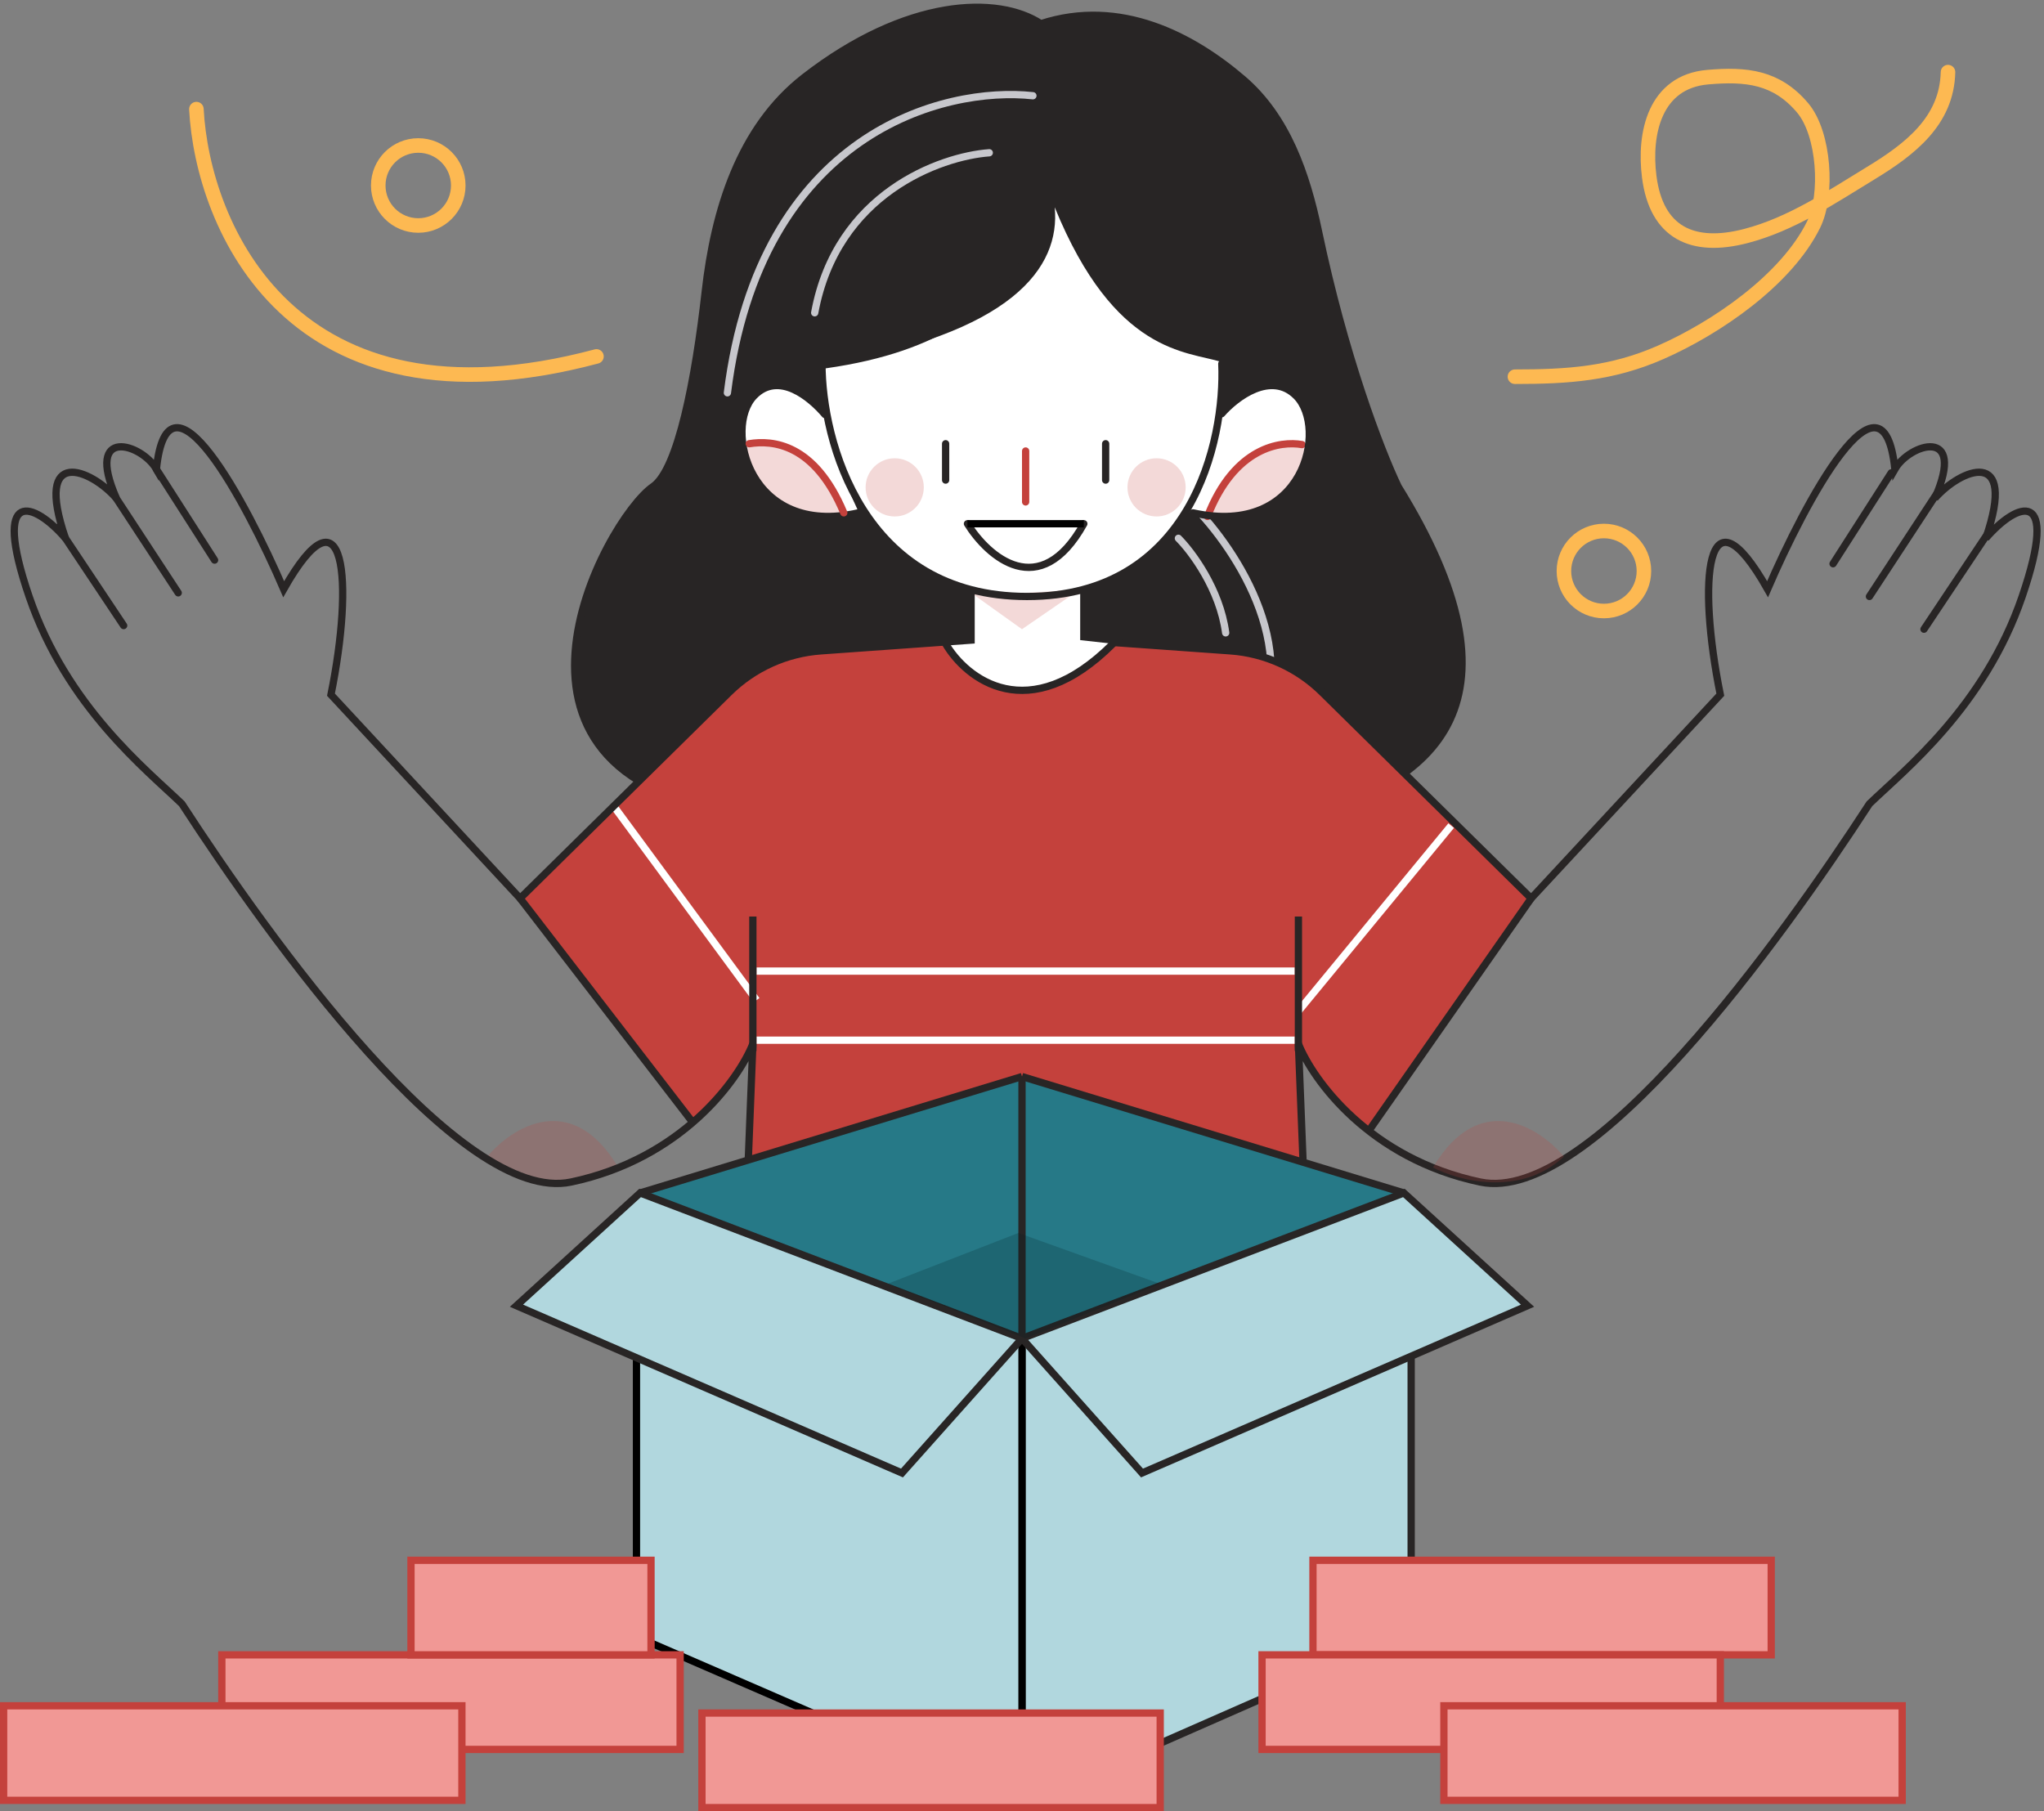 <svg width="281" height="249" viewBox="0 0 281 249" fill="none" xmlns="http://www.w3.org/2000/svg">
<rect x="0" y="0" width="281" height="249" fill="#808080" stroke="none"/>
<path d="M110.57 10.629C124.637 -0.289 137.161 -0.631 143.097 3.262C154.028 -0.315 163.973 4.973 170.885 10.905C176.941 16.102 179.615 23.939 181.249 31.749C184.82 48.822 189.79 61.833 192.213 66.887C228.232 125.002 144.501 115.984 103.804 111.976C63.108 107.968 83.222 71.396 89.771 66.887C93.191 64.533 95.6 52.163 96.948 40.14C98.204 28.948 101.674 17.535 110.57 10.629Z" fill="#282525" stroke="#282525" stroke-linecap="round"/>
<path d="M164 69.5C170 75.5 179.9 90.5 171.5 102.5" stroke="#C7C7CC"/>
<path d="M111 90L130 88.5H152.5C166.1 88.9 173.167 90.333 175 91C178.2 91.4 187.667 100.833 192 105.5L210.5 123.5L188.5 155C186.9 155.4 181.167 148.167 178.5 144.5L179 179H102.5L103.5 144C100.7 149.2 96.667 152.833 95 154L71.5 123.5L100.5 95.5C103.3 91.5 108.667 90.167 111 90Z" fill="#C4413C"/>
<path d="M148.5 81V88L169.142 89.475C173.891 89.814 178.363 91.836 181.754 95.177L210.5 123.5L236.5 95.5C233.333 79.833 234.5 66 243 81C248.167 69 258.9 48.9 260.5 64.5C262.5 61 270.4 58.5 266 68.5C269.5 64.5 277.4 61.2 273 74C277.333 69 283.2 66.8 278 82C272.8 97.2 261.833 105.833 257 110.5C245 129 218.7 165.7 203.5 162.5C188.3 159.3 180.5 148.5 178.5 143.5L180 181.5H141" stroke="#282525"/>
<path d="M133.5 81C135.1 81.4 139.167 81.5 141 81.5C143.8 81.567 147.167 80.861 148.5 80.5V88L153 88.5C141.4 100.1 132.833 93.333 130 88.5L133.5 88V81Z" fill="white"/>
<path d="M141.63 82C118.726 82 113 60.837 113 50.256C139.283 45.891 145.782 36.767 145 28.5C153.26 48.737 163.22 48.272 167.913 49.76C168.695 60.507 164.534 82 141.63 82Z" fill="white"/>
<path d="M103.222 54.971C106.177 50.62 111.227 54.477 113.382 56.949C113.751 60.509 116.615 67.333 118 70.299C104.145 74.255 99.527 60.41 103.222 54.971Z" fill="white"/>
<path d="M178.702 54.971C175.562 50.62 169.706 54.477 167.416 56.949C167.024 60.509 164.472 67.333 163 70.299C177.721 74.255 182.628 60.41 178.702 54.971Z" fill="white"/>
<path d="M140.5 86.5L133.589 81.564C136.866 81.83 144.749 81.313 148.5 81L140.5 86.5Z" fill="#C3413C" fill-opacity="0.2"/>
<path d="M67 159C70.333 155 78.6 149.7 85 160.5C81.5 162.333 73 164.6 67 159Z" fill="#C3413C" fill-opacity="0.2"/>
<path d="M215 159C211.667 155 203.4 149.7 197 160.5C200.5 162.333 209 164.6 215 159Z" fill="#C3413C" fill-opacity="0.2"/>
<path d="M116 70.939C115.067 67.317 110.96 60.271 102 61.061C102.622 64.683 106.293 71.729 116 70.939Z" fill="#C3413C" fill-opacity="0.2"/>
<path d="M166 70.939C166.933 67.317 171.04 60.271 180 61.061C179.378 64.683 175.707 71.729 166 70.939Z" fill="#C3413C" fill-opacity="0.2"/>
<path d="M104 133.5H178" stroke="white"/>
<path d="M104 143H178" stroke="white"/>
<path d="M178.5 139L199.5 113.5" stroke="white"/>
<path d="M84.5 111L104 137.5" stroke="white"/>
<path d="M113 50C113 60.667 118.638 82 141.189 82C163.741 82 168.439 60.667 167.969 50" stroke="#282525" stroke-linecap="round"/>
<path d="M152 61L152 66" stroke="#282525" stroke-linecap="round"/>
<path d="M141 62L141 69" stroke="#C4413C" stroke-linecap="round"/>
<path d="M133 72C135.815 76.528 142.956 82.867 149 72" stroke="#282525" stroke-linecap="round"/>
<path d="M133 72H149" stroke="black"/>
<path d="M142.994 20C143.149 31.18 140.751 51 100 51" stroke="#282525" stroke-linecap="round"/>
<path d="M179 61.119C176.06 60.599 169.714 61.431 166 71" stroke="#C4413C" stroke-linecap="round"/>
<circle cx="123" cy="67" r="4" fill="#C3413C" fill-opacity="0.2"/>
<circle cx="159" cy="67" r="4" fill="#C3413C" fill-opacity="0.2"/>
<path d="M133.5 81V88L112.858 89.475C108.109 89.814 103.637 91.836 100.246 95.177L71.5 123.5L45.5 95.5C48.667 79.833 47.5 66 39 81C33.833 69 23.1 48.9 21.5 64.5C19.5 61 11.6 58.5 16 68.5C12.5 64.5 4.6 61.2 9 74C4.667 69 -1.2 66.8 4 82C9.2 97.2 20.167 105.833 25 110.5C37 129 63.3 165.7 78.5 162.5C93.7 159.3 101.5 148.5 103.5 143.5L102 181.5H141" stroke="#282525"/>
<path d="M167.949 56.881C169.923 54.611 174.741 50.946 178.216 54.449C182.559 58.827 179.4 73.909 164 70.504" stroke="#282525" stroke-linecap="round"/>
<path d="M113.406 56.981C111.479 54.707 107.056 50.917 103.664 54.426C99.424 58.812 102.967 73.914 118 70.503" stroke="#282525" stroke-linecap="round"/>
<path d="M8 72.5L17 86" stroke="#282525" stroke-linecap="round"/>
<path d="M15 67L24.5 81.5" stroke="#282525" stroke-linecap="round"/>
<path d="M21.5 64.5L29.5 77" stroke="#282525" stroke-linecap="round"/>
<path d="M273.5 73L264.5 86.5" stroke="#282525" stroke-linecap="round"/>
<path d="M266.5 67.5L257 82" stroke="#282525" stroke-linecap="round"/>
<path d="M260 65L252 77.5" stroke="#282525" stroke-linecap="round"/>
<path d="M71.5 123.5L95 154" stroke="#282525" stroke-linecap="round"/>
<path d="M210.5 123.5L188.5 155" stroke="#282525" stroke-linecap="round"/>
<path d="M130 88.5C132.833 93.333 141.4 100.1 153 88.5" stroke="#282525" stroke-linecap="round"/>
<path d="M140.5 248V184L194 174.5V224.5L140.5 248Z" fill="#B1D7DE" stroke="#282525"/>
<path d="M87.5 225V183.5H140.5V248L87.5 225Z" fill="#B1D7DE" stroke="black"/>
<path d="M87.5 164L140.5 148V184L87.5 164Z" fill="#267987"/>
<path d="M193 164L140.5 148V184L193 164Z" fill="#267987"/>
<path d="M157 202.5L140.5 184L193 164L210 179.5L157 202.5Z" fill="#B1D7DE" stroke="#282525"/>
<path d="M124 202.5L140.5 184L88 164L71 179.5L124 202.5Z" fill="#B1D7DE" stroke="#282525"/>
<path d="M103.5 144.5V126" stroke="#282525"/>
<path d="M178.5 144.5V126" stroke="#282525"/>
<path d="M140.5 148V184" stroke="#282525"/>
<path d="M140.5 148L88 164" stroke="#282525" stroke-linejoin="round"/>
<path d="M140.5 148L193 164" stroke="#282525" stroke-linejoin="round"/>
<path d="M130 61L130 66" stroke="#282525" stroke-linecap="round"/>
<rect x="30.5" y="227.5" width="63" height="13" fill="#F19895" stroke="#C4413C"/>
<rect x="96.5" y="235.5" width="63" height="13" fill="#F19895" stroke="#C4413C"/>
<rect x="0.5" y="234.5" width="63" height="13" fill="#F19895" stroke="#C4413C"/>
<rect x="180.5" y="214.5" width="63" height="13" fill="#F19895" stroke="#C4413C"/>
<rect x="173.5" y="227.5" width="63" height="13" fill="#F19895" stroke="#C4413C"/>
<path d="M140 169.5L122 176.5L141 184L159.5 176.5L140 169.5Z" fill="#021A1E" fill-opacity="0.2"/>
<rect x="198.5" y="234.5" width="63" height="13" fill="#F19895" stroke="#C4413C"/>
<path d="M267.803 9.916C267.647 16.628 262.598 20.508 257.189 23.8C251.728 27.124 246.261 30.827 239.997 32.451C232.678 34.348 227.719 32.002 226.73 24.309C225.963 18.345 227.486 11.239 234.763 10.606C240.075 10.144 244.219 10.577 247.812 14.822C250.823 18.382 251.325 26.805 249.338 30.852C245.576 38.516 235.896 45.106 228.293 48.444C221.551 51.404 215.513 51.788 208.266 51.788" stroke="#FDB952" stroke-width="2" stroke-linecap="round"/>
<path d="M27 15C27.833 31 40 60.2 82 49" stroke="#FDB952" stroke-width="2" stroke-linecap="round"/>
<circle cx="57.5" cy="25.5" r="5.5" stroke="#FDB952" stroke-width="2"/>
<circle cx="220.5" cy="78.5" r="5.5" stroke="#FDB952" stroke-width="2"/>
<path d="M103 61C106.167 60.48 112 60.931 116 70.5" stroke="#C4413C" stroke-linecap="round"/>
<path d="M142 13.161C129.867 11.833 104.48 18.141 100 54" stroke="#C7C7CC" stroke-linecap="round"/>
<path d="M136 21C129.255 21.5 115.012 26.6 112 43" stroke="#C7C7CC" stroke-linecap="round"/>
<path d="M162 74C163.833 75.833 167.7 81 168.5 87" stroke="#C7C7CC" stroke-linecap="round"/>
<rect x="56.5" y="214.5" width="33" height="13" fill="#F19895" stroke="#C4413C"/>
</svg>
